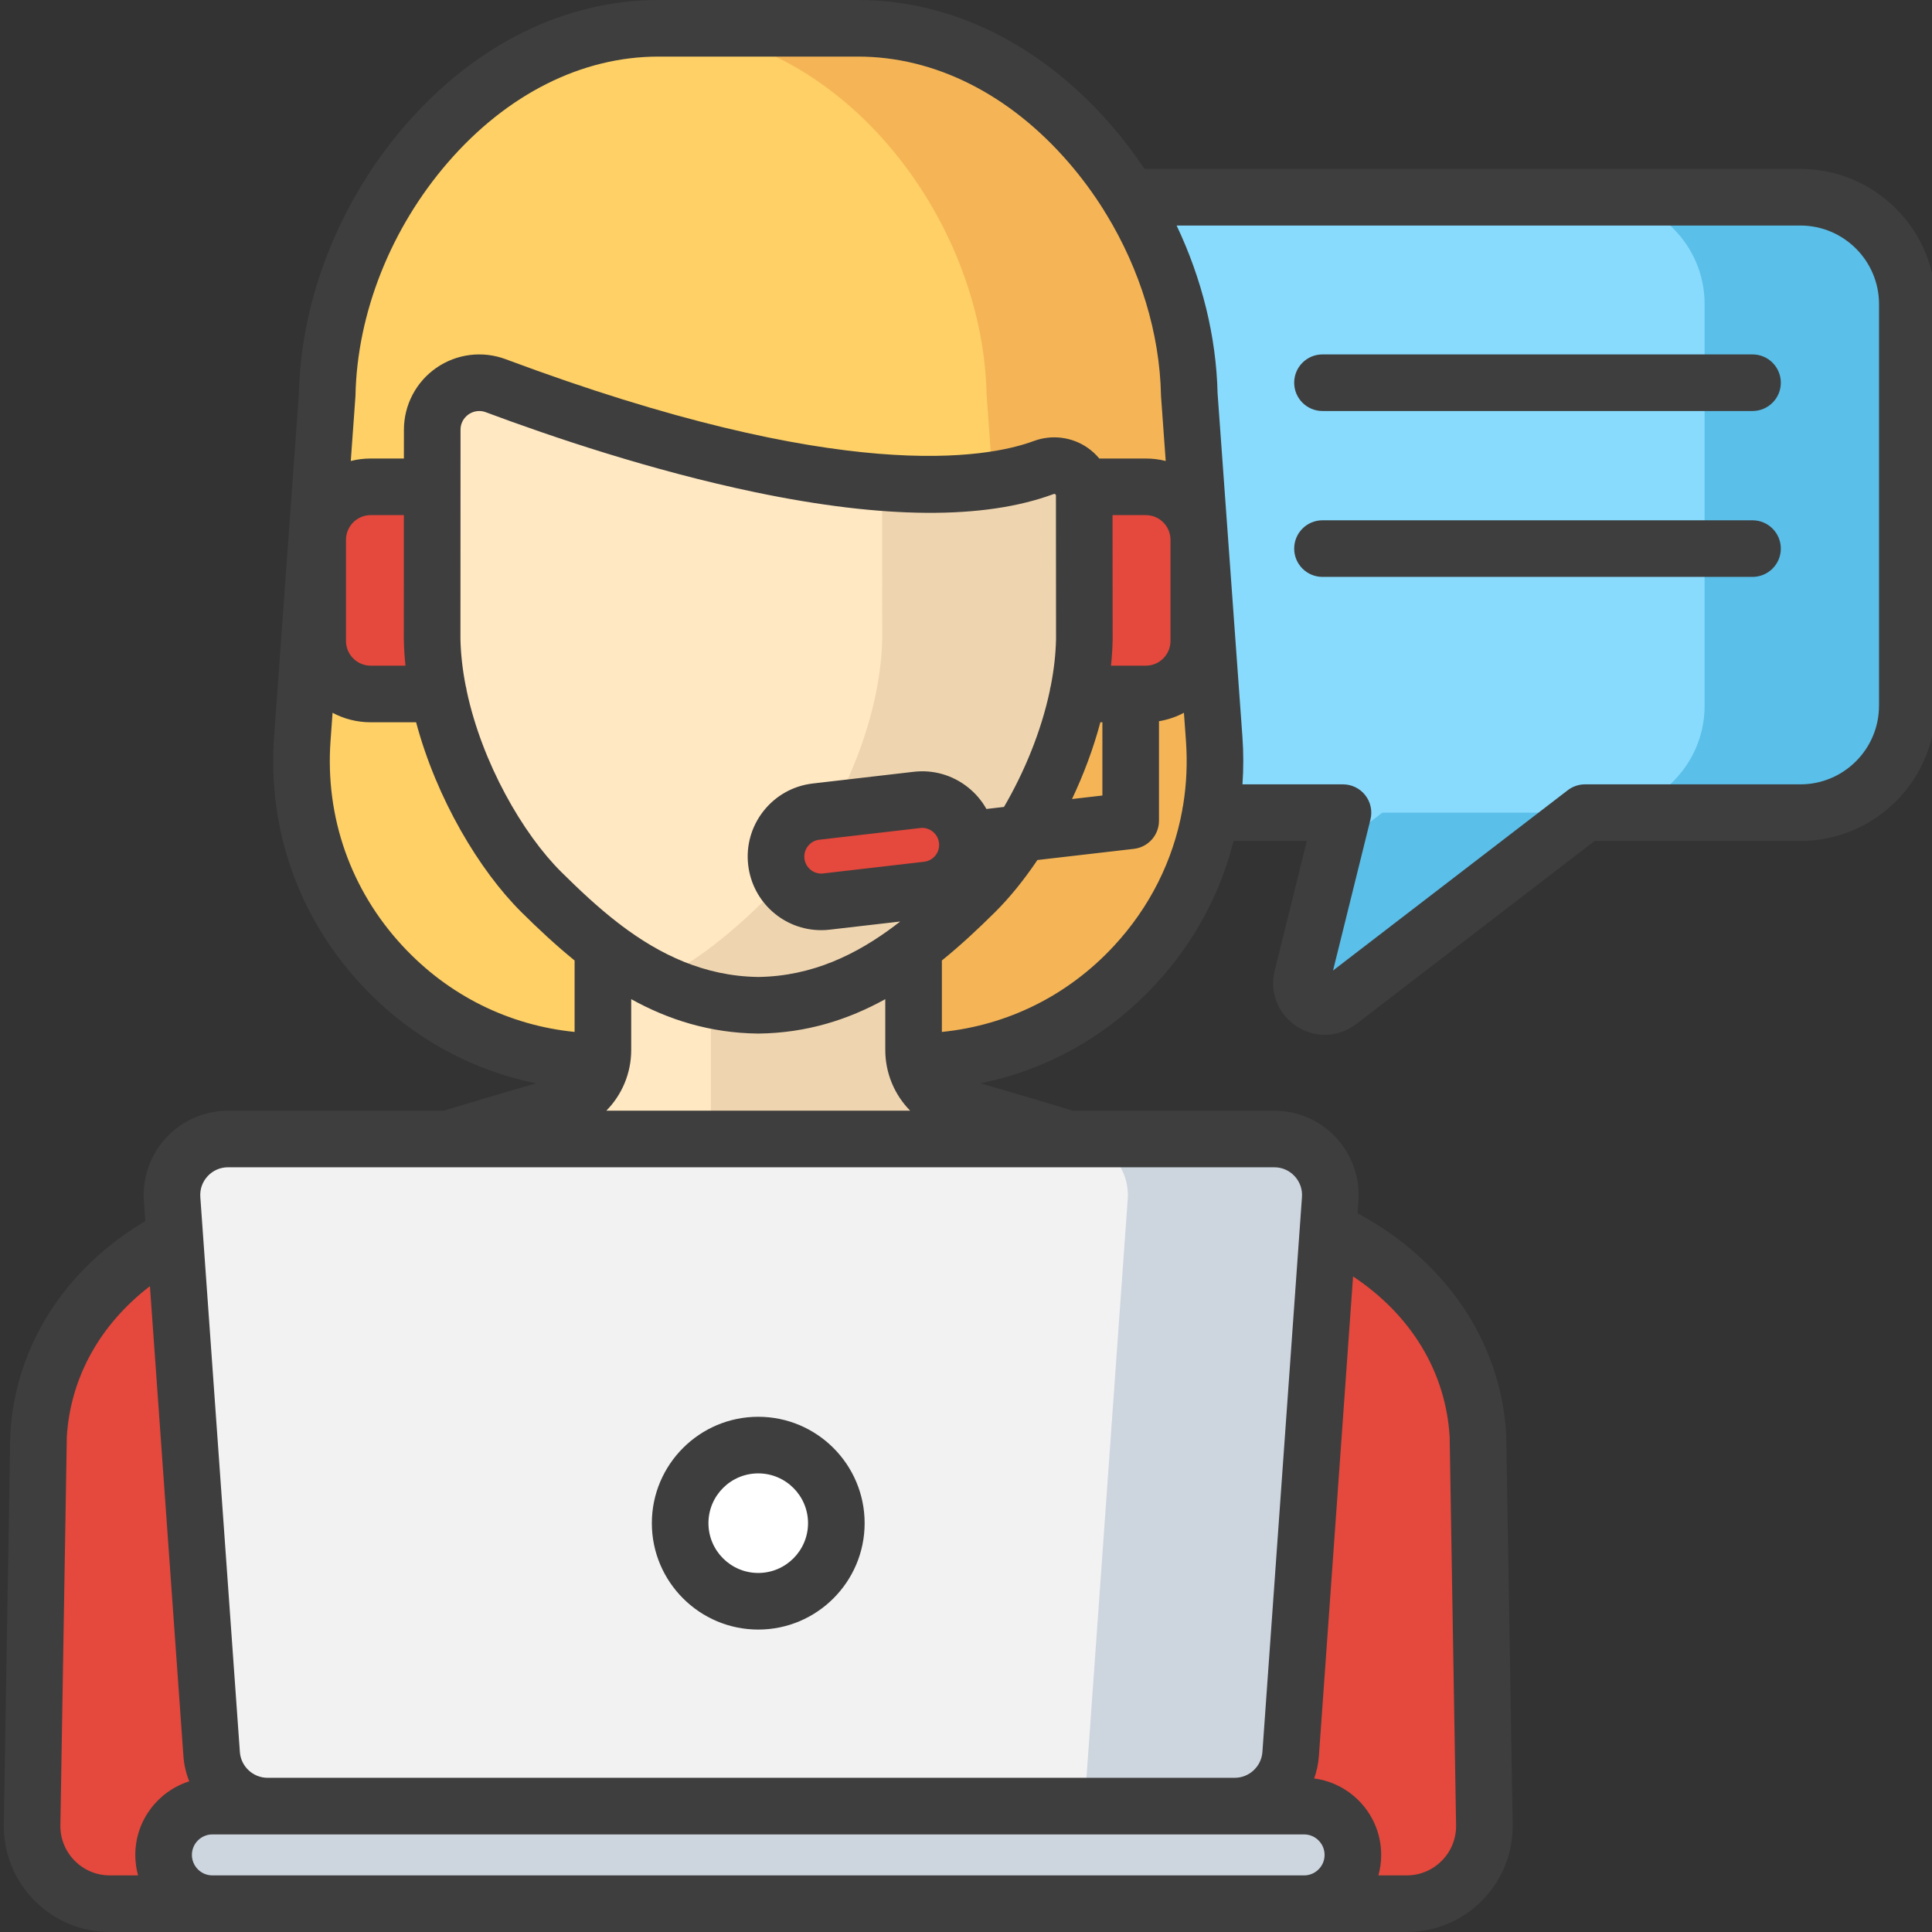<svg width="152" height="152" viewBox="0 0 152 152" fill="none" xmlns="http://www.w3.org/2000/svg">
<rect x="0" y="0" width="152" height="152" fill="#333333" stroke="none"/>
<g clip-path="url(#clip0_467_839)">
<path d="M141.645 15.516H85.791C81.145 15.516 77.379 19.281 77.379 23.928V55.522C77.379 60.167 81.145 63.934 85.791 63.934H105.659L102.449 76.894C102.03 78.584 103.974 79.855 105.354 78.795L124.7 63.934H141.647C146.292 63.934 150.059 60.167 150.059 55.522V23.928C150.058 19.281 146.291 15.516 141.645 15.516Z" fill="#88DBFD"/>
<path d="M104.931 66.873L102.448 76.898C102.03 78.588 103.973 79.859 105.353 78.799L124.7 63.938H108.752L104.931 66.873Z" fill="#5ABFE9"/>
<path d="M141.646 15.516H125.699C130.345 15.516 134.111 19.281 134.111 23.928V55.522C134.111 60.167 130.345 63.934 125.699 63.934H141.646C146.291 63.934 150.058 60.167 150.058 55.522V23.928C150.058 19.281 146.291 15.516 141.646 15.516Z" fill="#5ABFE9"/>
<path d="M95.524 58.118L93.567 31.049C93.277 16.869 81.698 2.227 67.516 2.227H51.792C37.609 2.227 26.031 16.869 25.741 31.049L23.784 58.118C22.791 71.844 33.658 83.526 47.42 83.526H71.888C85.65 83.526 96.517 71.844 95.524 58.118Z" fill="#FED066"/>
<path d="M95.524 58.118L93.567 31.049C93.277 16.869 81.699 2.227 67.516 2.227H51.792C51.755 2.227 51.718 2.228 51.681 2.229C65.812 2.305 77.331 16.906 77.62 31.049L79.578 58.118C80.57 71.844 69.703 83.526 55.941 83.526H71.888C85.65 83.526 96.517 71.844 95.524 58.118Z" fill="#F5B556"/>
<path d="M36.534 54.599H29.162C26.86 54.599 24.994 52.733 24.994 50.431V42.469C24.994 40.167 26.86 38.301 29.162 38.301H36.534V54.599Z" fill="#E5483C"/>
<path d="M82.773 54.599H90.145C92.447 54.599 94.313 52.733 94.313 50.431V42.469C94.313 40.167 92.447 38.301 90.145 38.301H82.773V54.599Z" fill="#E5483C"/>
<path d="M116.277 112.942C115.858 105.803 111.326 99.987 104.582 96.828C96.326 92.962 75.624 87.114 75.624 87.114C73.451 86.711 71.876 84.814 71.876 82.605V69.754H47.433V82.605C47.433 84.814 45.857 86.711 43.684 87.114C43.684 87.114 22.983 92.962 14.727 96.828C7.982 99.987 3.45 105.803 3.032 112.942L2.524 143.582C2.483 146.988 5.234 149.772 8.641 149.772H110.668C114.076 149.772 116.825 146.988 116.785 143.582L116.277 112.942Z" fill="#FFE8C2"/>
<path d="M116.277 112.942C115.858 105.803 111.326 99.987 104.581 96.828C96.326 92.962 75.623 87.114 75.623 87.114C73.451 86.711 71.875 84.814 71.875 82.605V69.754H55.929V90.914C55.929 93.125 57.505 95.02 59.677 95.423C59.677 95.423 80.379 101.273 88.635 105.138C95.379 108.295 99.911 114.114 100.33 121.251L100.802 149.772H110.667C114.074 149.772 116.825 146.988 116.785 143.582L116.277 112.942Z" fill="#EFD5AF"/>
<path d="M39.005 30.347C36.585 29.444 34.006 31.226 34.005 33.81C34 39.505 33.998 50.303 33.998 50.303C34.143 57.541 38.251 65.88 42.592 70.184C46.586 74.144 52.004 78.999 59.653 79.09C67.304 78.999 72.722 74.144 76.716 70.184C81.056 65.88 85.165 57.541 85.31 50.303L85.299 38.975C85.298 37.327 83.654 36.213 82.109 36.786C70.51 41.081 48.784 34.001 39.005 30.347Z" fill="#FFE8C2"/>
<path d="M85.3 38.974C85.298 37.327 83.653 36.213 82.109 36.784C78.596 38.086 74.155 38.342 69.398 37.967L69.406 50.301C69.261 57.54 65.153 65.879 60.812 70.184C58.369 72.605 55.394 75.36 51.701 77.156C54.047 78.297 56.682 79.053 59.653 79.089C67.303 78.997 72.721 74.144 76.715 70.184C81.056 65.879 85.165 57.54 85.309 50.301L85.3 38.974Z" fill="#EFD5AF"/>
<path d="M104.582 96.828C99.777 94.58 90.76 91.659 84.058 89.609C68.597 95.72 51.405 95.805 35.883 89.853L35.25 89.609C28.549 91.659 19.532 94.58 14.727 96.828C7.982 99.987 3.45 105.804 3.032 112.943L2.524 143.583C2.483 146.989 5.234 149.773 8.641 149.773H110.668C114.076 149.773 116.825 146.989 116.785 143.583L116.277 112.943C115.858 105.804 111.326 99.987 104.582 96.828Z" fill="#E5483C"/>
<path d="M97.14 142.095H21.05C18.736 142.095 16.815 140.307 16.65 137.998L13.539 94.335C13.357 91.781 15.379 89.609 17.939 89.609H100.253C102.812 89.609 104.835 91.781 104.653 94.335L101.54 137.998C101.375 140.307 99.455 142.095 97.14 142.095Z" fill="#F2F2F2"/>
<path d="M100.254 89.609H84.322C86.883 89.609 88.905 91.781 88.723 94.335L85.318 142.095H97.141C99.456 142.095 101.376 140.307 101.541 137.998L104.654 94.335C104.836 91.781 102.813 89.609 100.254 89.609Z" fill="#CDD6DF"/>
<path d="M102.598 149.772H16.711C14.59 149.772 12.871 148.053 12.871 145.933C12.871 143.812 14.59 142.094 16.711 142.094H102.598C104.718 142.094 106.437 143.812 106.437 145.933C106.437 148.053 104.718 149.772 102.598 149.772Z" fill="#CDD6DF"/>
<path d="M65.798 119.835C65.798 123.229 63.047 125.979 59.654 125.979C56.261 125.979 53.51 123.229 53.51 119.835C53.51 116.442 56.261 113.691 59.654 113.691C63.047 113.691 65.798 116.442 65.798 119.835Z" fill="white"/>
<path d="M64.61 70.955C62.827 70.955 61.287 69.617 61.077 67.802C60.85 65.848 62.251 64.08 64.206 63.853L72.141 62.934C74.094 62.706 75.862 64.108 76.089 66.062C76.316 68.016 74.915 69.785 72.961 70.011L65.025 70.93C64.886 70.947 64.747 70.955 64.61 70.955Z" fill="#E5483C"/>
<path d="M137.879 27.883H104.047C102.816 27.883 101.82 28.879 101.82 30.109C101.82 31.34 102.816 32.336 104.047 32.336H137.879C139.108 32.336 140.106 31.34 140.106 30.109C140.106 28.879 139.108 27.883 137.879 27.883Z" fill="#3E3E3E"/>
<path d="M137.879 40.934H104.047C102.816 40.934 101.82 41.931 101.82 43.16C101.82 44.391 102.816 45.387 104.047 45.387H137.879C139.108 45.387 140.106 44.391 140.106 43.16C140.106 41.931 139.108 40.934 137.879 40.934Z" fill="#3E3E3E"/>
<path d="M59.655 111.465C55.039 111.465 51.284 115.22 51.284 119.835C51.284 124.451 55.039 128.206 59.655 128.206C64.27 128.206 68.025 124.451 68.025 119.835C68.025 115.22 64.269 111.465 59.655 111.465ZM59.655 123.753C57.494 123.753 55.737 121.996 55.737 119.835C55.737 117.675 57.494 115.918 59.655 115.918C61.814 115.918 63.572 117.675 63.572 119.835C63.572 121.996 61.814 123.753 59.655 123.753Z" fill="#3E3E3E"/>
<path d="M141.646 13.291H90.045C89.249 12.098 88.378 10.951 87.435 9.863C81.929 3.503 74.855 0 67.516 0H51.792C44.454 0 37.38 3.503 31.874 9.863C26.729 15.806 23.684 23.487 23.517 30.945L21.563 57.958C21.039 65.202 23.47 72.126 28.408 77.452C32.155 81.492 36.924 84.164 42.179 85.23C40.849 85.612 38.159 86.395 34.918 87.383H17.939C16.104 87.383 14.333 88.154 13.082 89.497C11.83 90.84 11.188 92.662 11.319 94.493L11.43 96.065C5.061 99.869 1.215 105.902 0.809 112.812C0.808 112.844 0.806 112.875 0.805 112.906L0.299 143.555C0.271 145.803 1.125 147.921 2.705 149.521C4.285 151.12 6.393 152 8.641 152H110.668C112.916 152 115.023 151.12 116.603 149.521C118.183 147.921 119.038 145.804 119.01 143.546L118.503 112.906C118.502 112.875 118.501 112.844 118.5 112.812C118.074 105.57 113.735 99.172 106.806 95.455L106.874 94.493C107.004 92.662 106.362 90.841 105.112 89.497C103.86 88.154 102.09 87.383 100.254 87.383H84.391C81.149 86.395 78.461 85.614 77.13 85.23C82.385 84.164 87.154 81.492 90.9 77.452C93.924 74.19 96.008 70.329 97.049 66.162H102.813L100.287 76.362C99.865 78.062 100.541 79.782 102.007 80.741C102.696 81.192 103.468 81.415 104.237 81.415C105.107 81.415 105.972 81.129 106.71 80.563L125.457 66.162H141.646C147.513 66.162 152.285 61.389 152.285 55.524V23.93C152.285 18.063 147.513 13.291 141.646 13.291ZM27.968 31.094C28.099 24.64 30.75 17.963 35.24 12.777C39.887 7.409 45.766 4.453 51.792 4.453H67.516C73.543 4.453 79.421 7.409 84.068 12.777C85.092 13.96 86.021 15.221 86.846 16.538C86.898 16.639 86.957 16.735 87.023 16.827C89.704 21.217 91.241 26.219 91.341 31.094C91.342 31.132 91.343 31.171 91.346 31.209L91.712 36.267C91.211 36.141 90.686 36.074 90.146 36.074H86.486C86.224 35.755 85.917 35.471 85.571 35.23C84.336 34.371 82.754 34.172 81.336 34.696C77.663 36.056 66.262 38.153 39.785 28.261C37.963 27.579 35.923 27.834 34.327 28.942C32.732 30.047 31.78 31.866 31.779 33.808C31.778 34.498 31.778 35.262 31.776 36.074H29.163C28.622 36.074 28.098 36.141 27.597 36.267L27.962 31.209C27.965 31.171 27.967 31.132 27.968 31.094ZM72.705 67.799L64.767 68.718C64.716 68.724 64.662 68.728 64.611 68.728C63.935 68.728 63.367 68.219 63.288 67.545C63.248 67.191 63.347 66.842 63.569 66.563C63.79 66.282 64.107 66.106 64.462 66.065L72.399 65.145C72.452 65.138 72.504 65.136 72.555 65.136C72.854 65.136 73.142 65.236 73.38 65.425C73.659 65.647 73.837 65.963 73.877 66.319C73.919 66.673 73.819 67.022 73.598 67.301C73.375 67.581 73.058 67.757 72.705 67.799ZM77.607 63.646C77.241 62.993 76.749 62.412 76.145 61.934C74.932 60.974 73.42 60.543 71.885 60.721L63.949 61.641C62.413 61.82 61.038 62.585 60.078 63.797C59.118 65.009 58.687 66.521 58.864 68.057C59.203 70.979 61.673 73.181 64.61 73.181C64.834 73.181 65.06 73.168 65.281 73.141L70.824 72.5C70.765 72.545 70.705 72.592 70.646 72.638C70.565 72.692 70.487 72.751 70.414 72.814C67.41 75.079 63.914 76.805 59.654 76.863C55.394 76.805 51.899 75.079 48.894 72.816C48.821 72.751 48.742 72.692 48.661 72.637C47.031 71.383 45.545 69.977 44.16 68.604C41.142 65.612 37.924 60.034 36.717 54.346C36.702 54.215 36.675 54.086 36.638 53.962C36.397 52.729 36.251 51.493 36.225 50.28C36.225 49.727 36.227 39.353 36.232 33.811C36.232 33.115 36.674 32.734 36.865 32.602C37.055 32.469 37.57 32.188 38.227 32.434C43.406 34.369 51.287 37.031 59.421 38.727C69.549 40.838 77.442 40.888 82.883 38.873C82.907 38.864 82.964 38.842 83.029 38.887C83.042 38.896 83.052 38.906 83.058 38.915C83.064 38.932 83.069 38.95 83.075 38.967V38.978L83.084 50.281C83.058 51.493 82.913 52.728 82.671 53.961C82.634 54.085 82.607 54.215 82.592 54.348C81.906 57.581 80.57 60.778 78.989 63.485L77.606 63.646C77.606 63.645 77.606 63.646 77.607 63.646ZM78.058 64.683C78.058 64.683 78.058 64.682 78.058 64.68V64.683ZM27.221 42.468C27.221 41.398 28.092 40.527 29.163 40.527H31.775C31.773 45.444 31.772 50.302 31.772 50.302C31.772 50.317 31.772 50.332 31.773 50.346C31.786 51.018 31.83 51.694 31.901 52.372H29.163C28.092 52.372 27.221 51.501 27.221 50.431V42.468ZM86.572 56.825H86.73V62.587L84.341 62.864C85.246 60.952 86.015 58.912 86.572 56.825ZM90.146 52.372H87.408C87.479 51.694 87.523 51.018 87.536 50.346C87.537 50.331 87.537 50.316 87.537 50.301L87.529 40.527H90.146C91.218 40.527 92.089 41.398 92.089 42.468V50.431C92.089 51.502 91.218 52.372 90.146 52.372ZM31.674 74.424C27.584 70.013 25.571 64.279 26.005 58.278L26.164 56.078C27.059 56.555 28.079 56.825 29.163 56.825H32.737C34.346 62.852 37.723 68.491 41.025 71.765C42.356 73.083 43.74 74.378 45.207 75.566V81.187C40.018 80.665 35.274 78.309 31.674 74.424ZM102.599 144.322C103.487 144.322 104.211 145.045 104.211 145.935C104.211 146.823 103.487 147.547 102.599 147.547H16.71C15.822 147.547 15.098 146.823 15.098 145.935C15.098 145.045 15.822 144.322 16.71 144.322H102.599ZM5.873 146.391C5.137 145.645 4.738 144.657 4.75 143.619L5.257 113.028C5.544 108.367 7.88 104.194 11.796 101.189L14.43 138.156C14.48 138.856 14.639 139.525 14.889 140.148C12.432 140.923 10.645 143.224 10.645 145.934C10.645 146.492 10.72 147.033 10.863 147.547H8.64C7.593 147.547 6.609 147.136 5.873 146.391ZM114.052 113.028L114.558 143.61C114.571 144.658 114.172 145.645 113.436 146.391C112.699 147.136 111.716 147.547 110.668 147.547H108.447C108.588 147.033 108.664 146.493 108.664 145.935C108.664 142.858 106.362 140.309 103.39 139.921C103.59 139.364 103.719 138.772 103.763 138.157L106.452 100.423C111.013 103.453 113.737 107.915 114.052 113.028ZM101.852 92.532C102.269 92.981 102.476 93.564 102.432 94.177L102.261 96.585C102.258 96.61 102.257 96.635 102.255 96.659L99.32 137.839C99.239 138.978 98.282 139.869 97.141 139.869H21.051C19.911 139.869 18.953 138.978 18.872 137.839L15.975 97.199C15.974 97.17 15.971 97.142 15.969 97.113L15.76 94.177C15.716 93.564 15.923 92.981 16.34 92.532C16.758 92.083 17.326 91.836 17.939 91.836H35.2C35.217 91.836 35.233 91.838 35.25 91.838C35.266 91.838 35.281 91.836 35.297 91.836H84.01C84.027 91.836 84.043 91.838 84.059 91.838C84.075 91.838 84.091 91.836 84.108 91.836H100.254C100.867 91.836 101.434 92.083 101.852 92.532ZM47.703 87.383C48.922 86.145 49.66 84.449 49.66 82.607V78.61C52.576 80.222 55.843 81.271 59.628 81.316H59.655H59.682C63.467 81.271 66.734 80.222 69.649 78.61V82.607C69.649 84.449 70.388 86.145 71.605 87.383H47.703ZM87.635 74.424C84.035 78.309 79.29 80.665 74.102 81.188V75.566C75.57 74.378 76.954 73.085 78.284 71.765C79.411 70.647 80.547 69.253 81.619 67.662L89.213 66.783C90.336 66.653 91.183 65.701 91.183 64.572V56.741C91.881 56.627 92.542 56.399 93.145 56.078L93.304 58.278C93.429 60.007 93.351 61.712 93.079 63.371C93.048 63.489 93.027 63.611 93.015 63.736C92.295 67.698 90.46 71.376 87.635 74.424ZM147.831 55.524C147.831 58.934 145.056 61.709 141.646 61.709H124.701C124.21 61.709 123.732 61.871 123.344 62.17L104.876 76.356L107.821 64.471C107.985 63.806 107.835 63.103 107.412 62.563C106.991 62.025 106.344 61.709 105.659 61.709H97.752C97.838 60.472 97.837 59.22 97.747 57.957L95.793 30.945C95.692 26.485 94.563 21.944 92.571 17.744H141.647C145.058 17.744 147.833 20.518 147.833 23.93V55.524H147.831Z" fill="#3E3E3E"/>
</g>
<defs>
<clipPath id="clip0_467_839">
<rect width="152" height="152" fill="white"/>
</clipPath>
</defs>
</svg>

